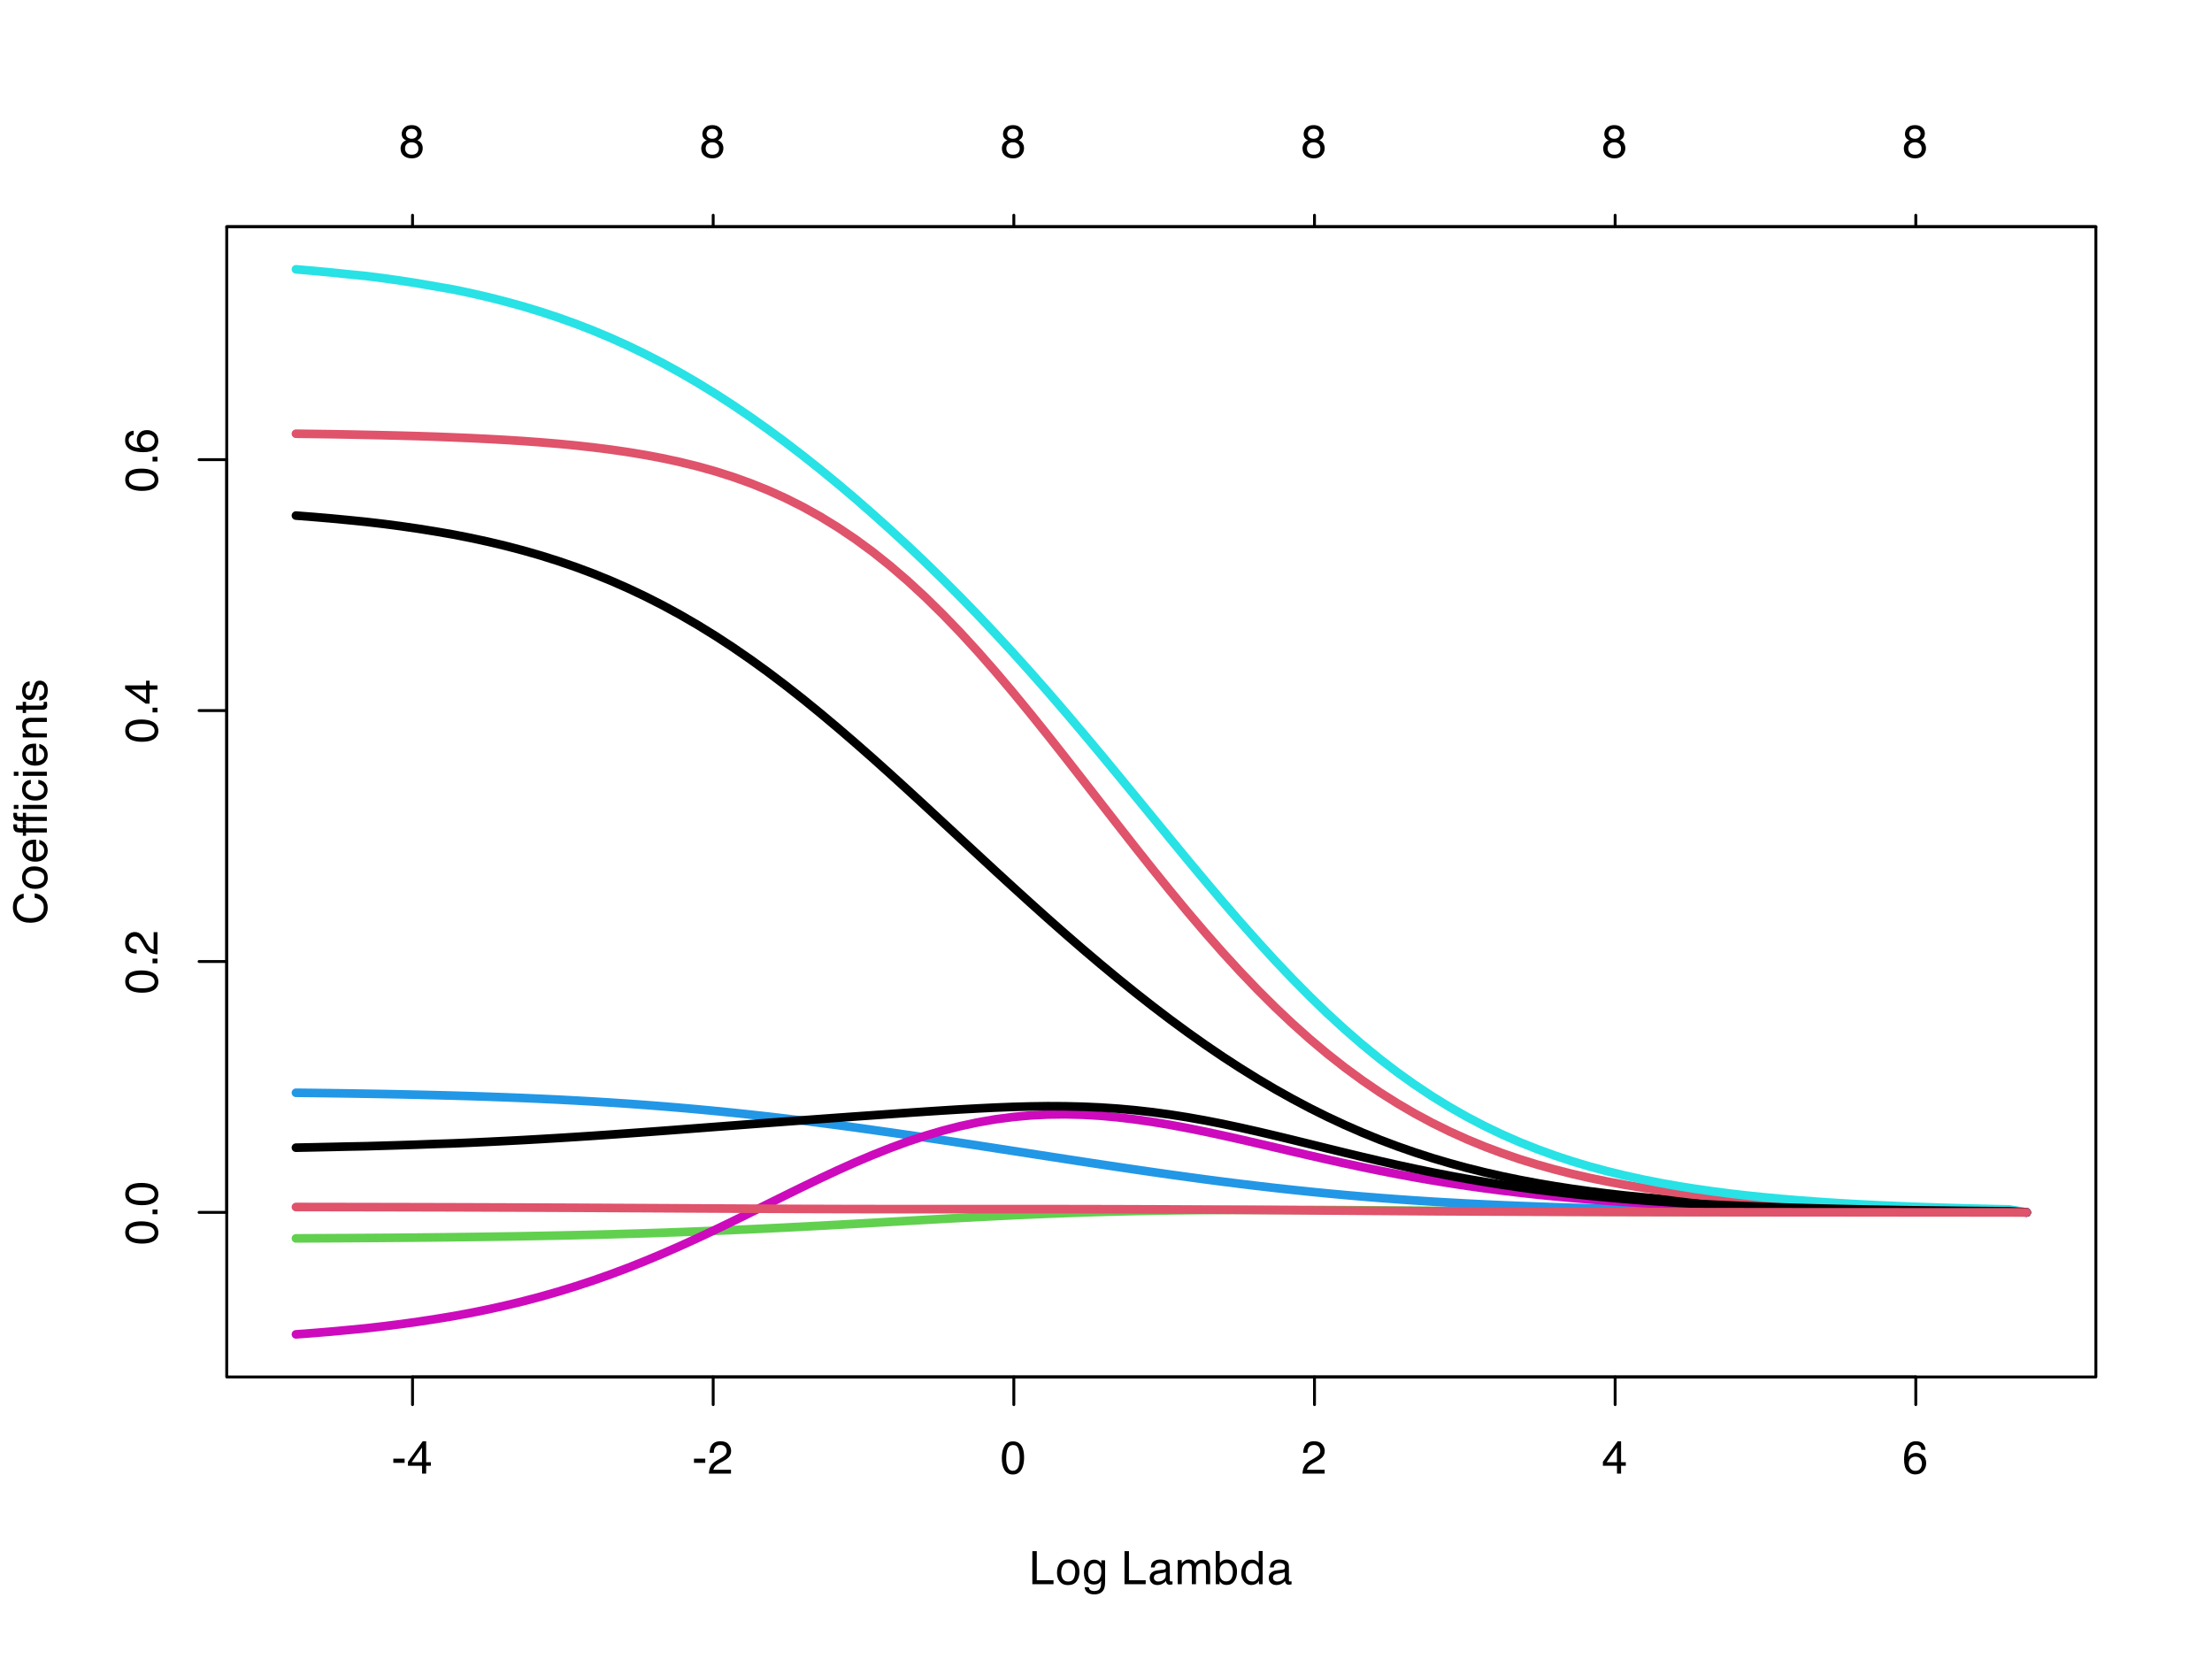 <?xml version="1.0" encoding="UTF-8"?>
<svg xmlns="http://www.w3.org/2000/svg" xmlns:xlink="http://www.w3.org/1999/xlink" width="576" height="432" viewBox="0 0 576 432">
<defs>
<g>
<g id="glyph-0-0">
<path d="M 0.391 0 L 0.391 -8.609 L 7.219 -8.609 L 7.219 0 Z M 6.141 -1.078 L 6.141 -7.531 L 1.469 -7.531 L 1.469 -1.078 Z M 6.141 -1.078 "/>
</g>
<g id="glyph-0-1">
<path d="M 0.5 -3.891 L 3.438 -3.891 L 3.438 -2.797 L 0.5 -2.797 Z M 0.5 -3.891 "/>
</g>
<g id="glyph-0-2">
<path d="M 3.969 -2.969 L 3.969 -6.781 L 1.281 -2.969 Z M 3.984 0 L 3.984 -2.047 L 0.312 -2.047 L 0.312 -3.078 L 4.156 -8.422 L 5.047 -8.422 L 5.047 -2.969 L 6.281 -2.969 L 6.281 -2.047 L 5.047 -2.047 L 5.047 0 Z M 3.984 0 "/>
</g>
<g id="glyph-0-3">
<path d="M 0.375 0 C 0.414 -0.719 0.566 -1.344 0.828 -1.875 C 1.086 -2.414 1.594 -2.906 2.344 -3.344 L 3.469 -4 C 3.969 -4.289 4.32 -4.539 4.531 -4.75 C 4.852 -5.07 5.016 -5.441 5.016 -5.859 C 5.016 -6.348 4.863 -6.734 4.562 -7.016 C 4.27 -7.305 3.883 -7.453 3.406 -7.453 C 2.676 -7.453 2.176 -7.18 1.906 -6.641 C 1.75 -6.336 1.664 -5.93 1.656 -5.422 L 0.578 -5.422 C 0.586 -6.148 0.723 -6.742 0.984 -7.203 C 1.441 -8.016 2.25 -8.422 3.406 -8.422 C 4.363 -8.422 5.062 -8.16 5.5 -7.641 C 5.945 -7.117 6.172 -6.539 6.172 -5.906 C 6.172 -5.238 5.938 -4.664 5.469 -4.188 C 5.195 -3.906 4.707 -3.566 4 -3.172 L 3.188 -2.734 C 2.812 -2.523 2.516 -2.32 2.297 -2.125 C 1.898 -1.789 1.648 -1.414 1.547 -1 L 6.141 -1 L 6.141 0 Z M 0.375 0 "/>
</g>
<g id="glyph-0-4">
<path d="M 3.25 -8.391 C 4.332 -8.391 5.117 -7.941 5.609 -7.047 C 5.984 -6.359 6.172 -5.41 6.172 -4.203 C 6.172 -3.066 6 -2.125 5.656 -1.375 C 5.164 -0.301 4.359 0.234 3.234 0.234 C 2.234 0.234 1.484 -0.203 0.984 -1.078 C 0.578 -1.816 0.375 -2.801 0.375 -4.031 C 0.375 -4.977 0.5 -5.797 0.75 -6.484 C 1.207 -7.754 2.039 -8.391 3.25 -8.391 Z M 3.234 -0.734 C 3.785 -0.734 4.223 -0.973 4.547 -1.453 C 4.867 -1.941 5.031 -2.848 5.031 -4.172 C 5.031 -5.117 4.91 -5.898 4.672 -6.516 C 4.441 -7.129 3.988 -7.438 3.312 -7.438 C 2.688 -7.438 2.227 -7.145 1.938 -6.562 C 1.656 -5.977 1.516 -5.117 1.516 -3.984 C 1.516 -3.129 1.609 -2.441 1.797 -1.922 C 2.078 -1.129 2.555 -0.734 3.234 -0.734 Z M 3.234 -0.734 "/>
</g>
<g id="glyph-0-5">
<path d="M 3.516 -8.422 C 4.453 -8.422 5.102 -8.176 5.469 -7.688 C 5.844 -7.207 6.031 -6.707 6.031 -6.188 L 4.984 -6.188 C 4.922 -6.52 4.82 -6.781 4.688 -6.969 C 4.426 -7.32 4.039 -7.5 3.531 -7.5 C 2.938 -7.5 2.461 -7.223 2.109 -6.672 C 1.766 -6.129 1.578 -5.352 1.547 -4.344 C 1.785 -4.695 2.086 -4.961 2.453 -5.141 C 2.785 -5.297 3.16 -5.375 3.578 -5.375 C 4.285 -5.375 4.898 -5.148 5.422 -4.703 C 5.941 -4.254 6.203 -3.582 6.203 -2.688 C 6.203 -1.926 5.953 -1.25 5.453 -0.656 C 4.961 -0.07 4.258 0.219 3.344 0.219 C 2.551 0.219 1.867 -0.078 1.297 -0.672 C 0.734 -1.273 0.453 -2.281 0.453 -3.688 C 0.453 -4.727 0.578 -5.613 0.828 -6.344 C 1.316 -7.727 2.211 -8.422 3.516 -8.422 Z M 3.438 -0.719 C 3.988 -0.719 4.398 -0.906 4.672 -1.281 C 4.953 -1.656 5.094 -2.098 5.094 -2.609 C 5.094 -3.035 4.969 -3.441 4.719 -3.828 C 4.477 -4.211 4.031 -4.406 3.375 -4.406 C 2.926 -4.406 2.531 -4.254 2.188 -3.953 C 1.844 -3.66 1.672 -3.211 1.672 -2.609 C 1.672 -2.078 1.828 -1.629 2.141 -1.266 C 2.453 -0.898 2.883 -0.719 3.438 -0.719 Z M 3.438 -0.719 "/>
</g>
<g id="glyph-0-6">
<path d="M 0.922 -8.609 L 2.078 -8.609 L 2.078 -1.031 L 6.438 -1.031 L 6.438 0 L 0.922 0 Z M 0.922 -8.609 "/>
</g>
<g id="glyph-0-7">
<path d="M 3.266 -0.688 C 3.961 -0.688 4.441 -0.945 4.703 -1.469 C 4.961 -2 5.094 -2.586 5.094 -3.234 C 5.094 -3.828 5 -4.305 4.812 -4.672 C 4.508 -5.242 4 -5.531 3.281 -5.531 C 2.633 -5.531 2.164 -5.285 1.875 -4.797 C 1.582 -4.305 1.438 -3.711 1.438 -3.016 C 1.438 -2.348 1.582 -1.789 1.875 -1.344 C 2.164 -0.906 2.629 -0.688 3.266 -0.688 Z M 3.312 -6.453 C 4.113 -6.453 4.789 -6.18 5.344 -5.641 C 5.906 -5.109 6.188 -4.316 6.188 -3.266 C 6.188 -2.254 5.941 -1.414 5.453 -0.75 C 4.961 -0.094 4.203 0.234 3.172 0.234 C 2.305 0.234 1.617 -0.055 1.109 -0.641 C 0.598 -1.234 0.344 -2.02 0.344 -3 C 0.344 -4.051 0.609 -4.891 1.141 -5.516 C 1.68 -6.141 2.406 -6.453 3.312 -6.453 Z M 3.266 -6.422 Z M 3.266 -6.422 "/>
</g>
<g id="glyph-0-8">
<path d="M 2.984 -6.391 C 3.484 -6.391 3.914 -6.27 4.281 -6.031 C 4.477 -5.883 4.68 -5.68 4.891 -5.422 L 4.891 -6.219 L 5.859 -6.219 L 5.859 -0.516 C 5.859 0.285 5.742 0.914 5.516 1.375 C 5.078 2.227 4.25 2.656 3.031 2.656 C 2.352 2.656 1.785 2.504 1.328 2.203 C 0.867 1.898 0.609 1.426 0.547 0.781 L 1.625 0.781 C 1.676 1.062 1.773 1.281 1.922 1.438 C 2.16 1.664 2.535 1.781 3.047 1.781 C 3.859 1.781 4.391 1.492 4.641 0.922 C 4.785 0.586 4.852 -0.008 4.844 -0.875 C 4.633 -0.551 4.379 -0.312 4.078 -0.156 C 3.785 0 3.395 0.078 2.906 0.078 C 2.227 0.078 1.633 -0.16 1.125 -0.641 C 0.613 -1.129 0.359 -1.93 0.359 -3.047 C 0.359 -4.098 0.613 -4.914 1.125 -5.5 C 1.645 -6.094 2.266 -6.391 2.984 -6.391 Z M 4.891 -3.172 C 4.891 -3.941 4.727 -4.516 4.406 -4.891 C 4.082 -5.266 3.676 -5.453 3.188 -5.453 C 2.438 -5.453 1.926 -5.102 1.656 -4.406 C 1.508 -4.039 1.438 -3.555 1.438 -2.953 C 1.438 -2.242 1.578 -1.703 1.859 -1.328 C 2.148 -0.961 2.539 -0.781 3.031 -0.781 C 3.789 -0.781 4.32 -1.125 4.625 -1.812 C 4.801 -2.195 4.891 -2.648 4.891 -3.172 Z M 3.109 -6.422 Z M 3.109 -6.422 "/>
</g>
<g id="glyph-0-9">
</g>
<g id="glyph-0-10">
<path d="M 1.578 -1.672 C 1.578 -1.367 1.688 -1.129 1.906 -0.953 C 2.133 -0.773 2.398 -0.688 2.703 -0.688 C 3.078 -0.688 3.438 -0.77 3.781 -0.938 C 4.375 -1.227 4.672 -1.695 4.672 -2.344 L 4.672 -3.188 C 4.535 -3.113 4.363 -3.047 4.156 -2.984 C 3.957 -2.93 3.758 -2.895 3.562 -2.875 L 2.938 -2.797 C 2.551 -2.742 2.258 -2.66 2.062 -2.547 C 1.738 -2.367 1.578 -2.078 1.578 -1.672 Z M 4.141 -3.797 C 4.379 -3.828 4.539 -3.93 4.625 -4.109 C 4.664 -4.203 4.688 -4.336 4.688 -4.516 C 4.688 -4.867 4.555 -5.125 4.297 -5.281 C 4.047 -5.445 3.688 -5.531 3.219 -5.531 C 2.664 -5.531 2.273 -5.383 2.047 -5.094 C 1.91 -4.926 1.82 -4.68 1.781 -4.359 L 0.797 -4.359 C 0.816 -5.129 1.066 -5.664 1.547 -5.969 C 2.035 -6.27 2.598 -6.422 3.234 -6.422 C 3.973 -6.422 4.57 -6.281 5.031 -6 C 5.488 -5.719 5.719 -5.281 5.719 -4.688 L 5.719 -1.078 C 5.719 -0.973 5.738 -0.883 5.781 -0.812 C 5.832 -0.75 5.93 -0.719 6.078 -0.719 C 6.117 -0.719 6.164 -0.719 6.219 -0.719 C 6.281 -0.727 6.348 -0.738 6.422 -0.75 L 6.422 0.031 C 6.254 0.07 6.125 0.098 6.031 0.109 C 5.945 0.129 5.832 0.141 5.688 0.141 C 5.32 0.141 5.062 0.008 4.906 -0.25 C 4.812 -0.383 4.75 -0.578 4.719 -0.828 C 4.5 -0.547 4.188 -0.301 3.781 -0.094 C 3.383 0.113 2.945 0.219 2.469 0.219 C 1.883 0.219 1.406 0.039 1.031 -0.312 C 0.664 -0.664 0.484 -1.109 0.484 -1.641 C 0.484 -2.223 0.664 -2.676 1.031 -3 C 1.395 -3.32 1.867 -3.52 2.453 -3.594 Z M 3.266 -6.422 Z M 3.266 -6.422 "/>
</g>
<g id="glyph-0-11">
<path d="M 0.781 -6.281 L 1.812 -6.281 L 1.812 -5.391 C 2.062 -5.691 2.289 -5.914 2.5 -6.062 C 2.844 -6.301 3.238 -6.422 3.688 -6.422 C 4.188 -6.422 4.586 -6.297 4.891 -6.047 C 5.055 -5.91 5.211 -5.703 5.359 -5.422 C 5.586 -5.766 5.859 -6.016 6.172 -6.172 C 6.492 -6.336 6.852 -6.422 7.25 -6.422 C 8.094 -6.422 8.664 -6.113 8.969 -5.5 C 9.133 -5.176 9.219 -4.734 9.219 -4.172 L 9.219 0 L 8.125 0 L 8.125 -4.359 C 8.125 -4.773 8.02 -5.062 7.812 -5.219 C 7.602 -5.375 7.348 -5.453 7.047 -5.453 C 6.629 -5.453 6.27 -5.312 5.969 -5.031 C 5.676 -4.758 5.531 -4.301 5.531 -3.656 L 5.531 0 L 4.453 0 L 4.453 -4.094 C 4.453 -4.52 4.398 -4.832 4.297 -5.031 C 4.141 -5.32 3.844 -5.469 3.406 -5.469 C 3.008 -5.469 2.645 -5.312 2.312 -5 C 1.988 -4.695 1.828 -4.141 1.828 -3.328 L 1.828 0 L 0.781 0 Z M 0.781 -6.281 "/>
</g>
<g id="glyph-0-12">
<path d="M 0.688 -8.641 L 1.719 -8.641 L 1.719 -5.516 C 1.945 -5.816 2.223 -6.047 2.547 -6.203 C 2.867 -6.359 3.219 -6.438 3.594 -6.438 C 4.375 -6.438 5.004 -6.164 5.484 -5.625 C 5.973 -5.094 6.219 -4.305 6.219 -3.266 C 6.219 -2.266 5.977 -1.438 5.5 -0.781 C 5.02 -0.125 4.352 0.203 3.5 0.203 C 3.02 0.203 2.617 0.086 2.297 -0.141 C 2.098 -0.285 1.891 -0.504 1.672 -0.797 L 1.672 0 L 0.688 0 Z M 3.438 -0.734 C 4.008 -0.734 4.438 -0.957 4.719 -1.406 C 5 -1.863 5.141 -2.461 5.141 -3.203 C 5.141 -3.867 5 -4.414 4.719 -4.844 C 4.438 -5.281 4.02 -5.5 3.469 -5.5 C 2.988 -5.5 2.566 -5.32 2.203 -4.969 C 1.836 -4.613 1.656 -4.023 1.656 -3.203 C 1.656 -2.617 1.727 -2.141 1.875 -1.766 C 2.156 -1.078 2.676 -0.734 3.438 -0.734 Z M 3.438 -0.734 "/>
</g>
<g id="glyph-0-13">
<path d="M 1.438 -3.062 C 1.438 -2.395 1.578 -1.832 1.859 -1.375 C 2.148 -0.926 2.609 -0.703 3.234 -0.703 C 3.723 -0.703 4.125 -0.91 4.438 -1.328 C 4.758 -1.742 4.922 -2.348 4.922 -3.141 C 4.922 -3.93 4.754 -4.516 4.422 -4.891 C 4.098 -5.273 3.703 -5.469 3.234 -5.469 C 2.703 -5.469 2.27 -5.266 1.938 -4.859 C 1.602 -4.453 1.438 -3.852 1.438 -3.062 Z M 3.031 -6.391 C 3.508 -6.391 3.91 -6.285 4.234 -6.078 C 4.422 -5.961 4.633 -5.758 4.875 -5.469 L 4.875 -8.641 L 5.891 -8.641 L 5.891 0 L 4.938 0 L 4.938 -0.875 C 4.695 -0.488 4.406 -0.207 4.062 -0.031 C 3.727 0.133 3.344 0.219 2.906 0.219 C 2.207 0.219 1.602 -0.07 1.094 -0.656 C 0.582 -1.25 0.328 -2.031 0.328 -3 C 0.328 -3.914 0.562 -4.707 1.031 -5.375 C 1.5 -6.051 2.164 -6.391 3.031 -6.391 Z M 3.031 -6.391 "/>
</g>
<g id="glyph-0-14">
<path d="M 3.266 -4.875 C 3.734 -4.875 4.098 -5.004 4.359 -5.266 C 4.617 -5.523 4.75 -5.832 4.75 -6.188 C 4.75 -6.5 4.625 -6.785 4.375 -7.047 C 4.125 -7.316 3.742 -7.453 3.234 -7.453 C 2.723 -7.453 2.352 -7.316 2.125 -7.047 C 1.895 -6.785 1.781 -6.484 1.781 -6.141 C 1.781 -5.742 1.926 -5.43 2.219 -5.203 C 2.52 -4.984 2.867 -4.875 3.266 -4.875 Z M 3.328 -0.719 C 3.816 -0.719 4.223 -0.848 4.547 -1.109 C 4.867 -1.379 5.031 -1.773 5.031 -2.297 C 5.031 -2.836 4.863 -3.25 4.531 -3.531 C 4.195 -3.812 3.77 -3.953 3.25 -3.953 C 2.75 -3.953 2.336 -3.805 2.016 -3.516 C 1.703 -3.234 1.547 -2.836 1.547 -2.328 C 1.547 -1.891 1.691 -1.508 1.984 -1.188 C 2.273 -0.875 2.723 -0.719 3.328 -0.719 Z M 1.828 -4.469 C 1.535 -4.594 1.305 -4.738 1.141 -4.906 C 0.836 -5.219 0.688 -5.625 0.688 -6.125 C 0.688 -6.75 0.91 -7.285 1.359 -7.734 C 1.816 -8.191 2.457 -8.422 3.281 -8.422 C 4.094 -8.422 4.723 -8.207 5.172 -7.781 C 5.629 -7.352 5.859 -6.859 5.859 -6.297 C 5.859 -5.773 5.727 -5.348 5.469 -5.016 C 5.32 -4.836 5.094 -4.66 4.781 -4.484 C 5.125 -4.328 5.395 -4.145 5.594 -3.938 C 5.969 -3.539 6.156 -3.031 6.156 -2.406 C 6.156 -1.664 5.906 -1.039 5.406 -0.531 C 4.914 -0.02 4.219 0.234 3.312 0.234 C 2.488 0.234 1.797 0.016 1.234 -0.422 C 0.672 -0.867 0.391 -1.516 0.391 -2.359 C 0.391 -2.848 0.508 -3.273 0.75 -3.641 C 0.988 -4.004 1.348 -4.281 1.828 -4.469 Z M 1.828 -4.469 "/>
</g>
<g id="glyph-1-0">
<path d="M 0 -0.391 L -8.609 -0.391 L -8.609 -7.219 L 0 -7.219 Z M -1.078 -6.141 L -7.531 -6.141 L -7.531 -1.469 L -1.078 -1.469 Z M -1.078 -6.141 "/>
</g>
<g id="glyph-1-1">
<path d="M -8.391 -3.25 C -8.391 -4.332 -7.941 -5.117 -7.047 -5.609 C -6.359 -5.984 -5.41 -6.172 -4.203 -6.172 C -3.066 -6.172 -2.125 -6 -1.375 -5.656 C -0.301 -5.164 0.234 -4.359 0.234 -3.234 C 0.234 -2.234 -0.203 -1.484 -1.078 -0.984 C -1.816 -0.578 -2.801 -0.375 -4.031 -0.375 C -4.977 -0.375 -5.797 -0.5 -6.484 -0.75 C -7.754 -1.207 -8.391 -2.039 -8.391 -3.25 Z M -0.734 -3.234 C -0.734 -3.785 -0.973 -4.223 -1.453 -4.547 C -1.941 -4.867 -2.848 -5.031 -4.172 -5.031 C -5.117 -5.031 -5.898 -4.91 -6.516 -4.672 C -7.129 -4.441 -7.438 -3.988 -7.438 -3.312 C -7.438 -2.688 -7.145 -2.227 -6.562 -1.938 C -5.977 -1.656 -5.117 -1.516 -3.984 -1.516 C -3.129 -1.516 -2.441 -1.609 -1.922 -1.797 C -1.129 -2.078 -0.734 -2.555 -0.734 -3.234 Z M -0.734 -3.234 "/>
</g>
<g id="glyph-1-2">
<path d="M -1.281 -1.031 L -1.281 -2.25 L 0 -2.25 L 0 -1.031 Z M -1.281 -1.031 "/>
</g>
<g id="glyph-1-3">
<path d="M 0 -0.375 C -0.719 -0.414 -1.344 -0.566 -1.875 -0.828 C -2.414 -1.086 -2.906 -1.594 -3.344 -2.344 L -4 -3.469 C -4.289 -3.969 -4.539 -4.32 -4.75 -4.531 C -5.07 -4.852 -5.441 -5.016 -5.859 -5.016 C -6.348 -5.016 -6.734 -4.863 -7.016 -4.562 C -7.305 -4.27 -7.453 -3.883 -7.453 -3.406 C -7.453 -2.676 -7.18 -2.176 -6.641 -1.906 C -6.336 -1.75 -5.93 -1.664 -5.422 -1.656 L -5.422 -0.578 C -6.148 -0.586 -6.742 -0.723 -7.203 -0.984 C -8.016 -1.441 -8.422 -2.25 -8.422 -3.406 C -8.422 -4.363 -8.16 -5.062 -7.641 -5.5 C -7.117 -5.945 -6.539 -6.172 -5.906 -6.172 C -5.238 -6.172 -4.664 -5.938 -4.188 -5.469 C -3.906 -5.195 -3.566 -4.707 -3.172 -4 L -2.734 -3.188 C -2.523 -2.812 -2.32 -2.516 -2.125 -2.297 C -1.789 -1.898 -1.414 -1.648 -1 -1.547 L -1 -6.141 L 0 -6.141 Z M 0 -0.375 "/>
</g>
<g id="glyph-1-4">
<path d="M -2.969 -3.969 L -6.781 -3.969 L -2.969 -1.281 Z M 0 -3.984 L -2.047 -3.984 L -2.047 -0.312 L -3.078 -0.312 L -8.422 -4.156 L -8.422 -5.047 L -2.969 -5.047 L -2.969 -6.281 L -2.047 -6.281 L -2.047 -5.047 L 0 -5.047 Z M 0 -3.984 "/>
</g>
<g id="glyph-1-5">
<path d="M -8.422 -3.516 C -8.422 -4.453 -8.176 -5.102 -7.688 -5.469 C -7.207 -5.844 -6.707 -6.031 -6.188 -6.031 L -6.188 -4.984 C -6.52 -4.922 -6.781 -4.82 -6.969 -4.688 C -7.32 -4.426 -7.5 -4.039 -7.5 -3.531 C -7.5 -2.938 -7.223 -2.461 -6.672 -2.109 C -6.129 -1.766 -5.352 -1.578 -4.344 -1.547 C -4.695 -1.785 -4.961 -2.086 -5.141 -2.453 C -5.297 -2.785 -5.375 -3.16 -5.375 -3.578 C -5.375 -4.285 -5.148 -4.898 -4.703 -5.422 C -4.254 -5.941 -3.582 -6.203 -2.688 -6.203 C -1.926 -6.203 -1.25 -5.953 -0.656 -5.453 C -0.07 -4.961 0.219 -4.258 0.219 -3.344 C 0.219 -2.551 -0.078 -1.867 -0.672 -1.297 C -1.273 -0.734 -2.281 -0.453 -3.688 -0.453 C -4.727 -0.453 -5.613 -0.578 -6.344 -0.828 C -7.727 -1.316 -8.422 -2.211 -8.422 -3.516 Z M -0.719 -3.438 C -0.719 -3.988 -0.906 -4.398 -1.281 -4.672 C -1.656 -4.953 -2.098 -5.094 -2.609 -5.094 C -3.035 -5.094 -3.441 -4.969 -3.828 -4.719 C -4.211 -4.477 -4.406 -4.031 -4.406 -3.375 C -4.406 -2.926 -4.254 -2.531 -3.953 -2.188 C -3.66 -1.844 -3.211 -1.672 -2.609 -1.672 C -2.078 -1.672 -1.629 -1.828 -1.266 -2.141 C -0.898 -2.453 -0.719 -2.883 -0.719 -3.438 Z M -0.719 -3.438 "/>
</g>
<g id="glyph-1-6">
<path d="M -8.844 -4.547 C -8.844 -5.629 -8.555 -6.473 -7.984 -7.078 C -7.41 -7.68 -6.758 -8.016 -6.031 -8.078 L -6.031 -6.938 C -6.582 -6.812 -7.02 -6.555 -7.344 -6.172 C -7.664 -5.785 -7.828 -5.242 -7.828 -4.547 C -7.828 -3.703 -7.531 -3.02 -6.938 -2.5 C -6.344 -1.977 -5.43 -1.719 -4.203 -1.719 C -3.191 -1.719 -2.367 -1.953 -1.734 -2.422 C -1.109 -2.891 -0.797 -3.594 -0.797 -4.531 C -0.797 -5.383 -1.129 -6.039 -1.797 -6.5 C -2.141 -6.727 -2.598 -6.906 -3.172 -7.031 L -3.172 -8.156 C -2.266 -8.062 -1.504 -7.727 -0.891 -7.156 C -0.148 -6.469 0.219 -5.547 0.219 -4.391 C 0.219 -3.391 -0.082 -2.551 -0.688 -1.875 C -1.488 -0.977 -2.723 -0.531 -4.391 -0.531 C -5.66 -0.531 -6.703 -0.863 -7.516 -1.531 C -8.398 -2.258 -8.844 -3.266 -8.844 -4.547 Z M -8.844 -4.312 Z M -8.844 -4.312 "/>
</g>
<g id="glyph-1-7">
<path d="M -0.688 -3.266 C -0.688 -3.961 -0.945 -4.441 -1.469 -4.703 C -2 -4.961 -2.586 -5.094 -3.234 -5.094 C -3.828 -5.094 -4.305 -5 -4.672 -4.812 C -5.242 -4.508 -5.531 -4 -5.531 -3.281 C -5.531 -2.633 -5.285 -2.164 -4.797 -1.875 C -4.305 -1.582 -3.711 -1.438 -3.016 -1.438 C -2.348 -1.438 -1.789 -1.582 -1.344 -1.875 C -0.906 -2.164 -0.688 -2.629 -0.688 -3.266 Z M -6.453 -3.312 C -6.453 -4.113 -6.18 -4.789 -5.641 -5.344 C -5.109 -5.906 -4.316 -6.188 -3.266 -6.188 C -2.254 -6.188 -1.414 -5.941 -0.75 -5.453 C -0.094 -4.961 0.234 -4.203 0.234 -3.172 C 0.234 -2.305 -0.055 -1.617 -0.641 -1.109 C -1.234 -0.598 -2.02 -0.344 -3 -0.344 C -4.051 -0.344 -4.891 -0.609 -5.516 -1.141 C -6.141 -1.68 -6.453 -2.406 -6.453 -3.312 Z M -6.422 -3.266 Z M -6.422 -3.266 "/>
</g>
<g id="glyph-1-8">
<path d="M -6.422 -3.391 C -6.422 -3.836 -6.316 -4.27 -6.109 -4.688 C -5.898 -5.102 -5.629 -5.422 -5.297 -5.641 C -4.973 -5.848 -4.602 -5.988 -4.188 -6.062 C -3.895 -6.125 -3.43 -6.156 -2.797 -6.156 L -2.797 -1.547 C -2.16 -1.566 -1.648 -1.719 -1.266 -2 C -0.879 -2.281 -0.688 -2.719 -0.688 -3.312 C -0.688 -3.863 -0.867 -4.301 -1.234 -4.625 C -1.441 -4.812 -1.688 -4.945 -1.969 -5.031 L -1.969 -6.062 C -1.738 -6.039 -1.484 -5.953 -1.203 -5.797 C -0.922 -5.641 -0.688 -5.469 -0.5 -5.281 C -0.188 -4.957 0.02 -4.555 0.125 -4.078 C 0.188 -3.828 0.219 -3.539 0.219 -3.219 C 0.219 -2.438 -0.062 -1.773 -0.625 -1.234 C -1.195 -0.691 -1.992 -0.422 -3.016 -0.422 C -4.023 -0.422 -4.844 -0.691 -5.469 -1.234 C -6.102 -1.785 -6.422 -2.504 -6.422 -3.391 Z M -3.641 -5.062 C -4.098 -5.02 -4.461 -4.922 -4.734 -4.766 C -5.242 -4.484 -5.5 -4.004 -5.5 -3.328 C -5.5 -2.836 -5.32 -2.426 -4.969 -2.094 C -4.625 -1.77 -4.18 -1.598 -3.641 -1.578 Z M -6.422 -3.281 Z M -6.422 -3.281 "/>
</g>
<g id="glyph-1-9">
<path d="M -7.234 -1.031 C -7.672 -1.051 -7.988 -1.129 -8.188 -1.266 C -8.551 -1.516 -8.734 -1.988 -8.734 -2.688 C -8.734 -2.758 -8.727 -2.828 -8.719 -2.891 C -8.719 -2.961 -8.711 -3.047 -8.703 -3.141 L -7.75 -3.141 C -7.758 -3.023 -7.766 -2.941 -7.766 -2.891 C -7.766 -2.848 -7.766 -2.805 -7.766 -2.766 C -7.766 -2.441 -7.68 -2.25 -7.516 -2.188 C -7.348 -2.125 -6.926 -2.094 -6.25 -2.094 L -6.25 -3.141 L -5.422 -3.141 L -5.422 -2.078 L 0 -2.078 L 0 -1.031 L -5.422 -1.031 L -5.422 -0.172 L -6.25 -0.172 L -6.25 -1.031 Z M -7.234 -1.031 "/>
</g>
<g id="glyph-1-10">
<path d="M -7.234 -1.031 C -7.672 -1.051 -7.988 -1.129 -8.188 -1.266 C -8.551 -1.516 -8.734 -1.988 -8.734 -2.688 C -8.734 -2.758 -8.727 -2.828 -8.719 -2.891 C -8.719 -2.961 -8.711 -3.047 -8.703 -3.141 L -7.75 -3.141 C -7.758 -3.023 -7.766 -2.941 -7.766 -2.891 C -7.766 -2.848 -7.766 -2.805 -7.766 -2.766 C -7.766 -2.441 -7.68 -2.25 -7.516 -2.188 C -7.348 -2.125 -6.926 -2.094 -6.25 -2.094 L -6.25 -3.141 L -5.422 -3.141 L -5.422 -2.078 L 0 -2.078 L 0 -1.031 L -5.422 -1.031 L -5.422 -0.172 L -6.25 -0.172 L -6.25 -1.031 Z M -7.406 -4.156 L -8.609 -4.156 L -8.609 -5.203 L -7.406 -5.203 Z M -6.25 -4.156 L -6.25 -5.203 L 0 -5.203 L 0 -4.156 Z M -6.25 -4.156 "/>
</g>
<g id="glyph-1-11">
<path d="M -6.453 -3.188 C -6.453 -3.895 -6.281 -4.469 -5.938 -4.906 C -5.594 -5.352 -5.004 -5.625 -4.172 -5.719 L -4.172 -4.688 C -4.555 -4.625 -4.875 -4.484 -5.125 -4.266 C -5.383 -4.047 -5.516 -3.688 -5.516 -3.188 C -5.516 -2.52 -5.188 -2.039 -4.531 -1.75 C -4.102 -1.562 -3.578 -1.469 -2.953 -1.469 C -2.328 -1.469 -1.797 -1.598 -1.359 -1.859 C -0.93 -2.129 -0.719 -2.551 -0.719 -3.125 C -0.719 -3.562 -0.852 -3.906 -1.125 -4.156 C -1.395 -4.414 -1.758 -4.594 -2.219 -4.688 L -2.219 -5.719 C -1.383 -5.602 -0.773 -5.312 -0.391 -4.844 C -0.004 -4.375 0.188 -3.773 0.188 -3.047 C 0.188 -2.223 -0.113 -1.566 -0.719 -1.078 C -1.32 -0.586 -2.07 -0.344 -2.969 -0.344 C -4.07 -0.344 -4.926 -0.609 -5.531 -1.141 C -6.145 -1.68 -6.453 -2.363 -6.453 -3.188 Z M -6.422 -3.031 Z M -6.422 -3.031 "/>
</g>
<g id="glyph-1-12">
<path d="M -6.25 -0.781 L -6.25 -1.844 L 0 -1.844 L 0 -0.781 Z M -8.609 -0.781 L -8.609 -1.844 L -7.406 -1.844 L -7.406 -0.781 Z M -8.609 -0.781 "/>
</g>
<g id="glyph-1-13">
<path d="M -6.281 -0.781 L -6.281 -1.781 L -5.391 -1.781 C -5.754 -2.07 -6.016 -2.383 -6.172 -2.719 C -6.336 -3.051 -6.422 -3.422 -6.422 -3.828 C -6.422 -4.711 -6.109 -5.312 -5.484 -5.625 C -5.141 -5.801 -4.656 -5.891 -4.031 -5.891 L 0 -5.891 L 0 -4.812 L -3.953 -4.812 C -4.336 -4.812 -4.645 -4.754 -4.875 -4.641 C -5.27 -4.453 -5.469 -4.113 -5.469 -3.625 C -5.469 -3.375 -5.441 -3.172 -5.391 -3.016 C -5.305 -2.723 -5.133 -2.469 -4.875 -2.25 C -4.664 -2.07 -4.453 -1.957 -4.234 -1.906 C -4.016 -1.852 -3.695 -1.828 -3.281 -1.828 L 0 -1.828 L 0 -0.781 Z M -6.422 -3.25 Z M -6.422 -3.25 "/>
</g>
<g id="glyph-1-14">
<path d="M -8.031 -0.984 L -8.031 -2.047 L -6.281 -2.047 L -6.281 -3.047 L -5.422 -3.047 L -5.422 -2.047 L -1.312 -2.047 C -1.094 -2.047 -0.945 -2.125 -0.875 -2.281 C -0.832 -2.352 -0.812 -2.488 -0.812 -2.688 C -0.812 -2.738 -0.812 -2.789 -0.812 -2.844 C -0.82 -2.906 -0.828 -2.973 -0.828 -3.047 L 0 -3.047 C 0.031 -2.93 0.051 -2.805 0.062 -2.672 C 0.082 -2.547 0.094 -2.406 0.094 -2.25 C 0.094 -1.758 -0.031 -1.426 -0.281 -1.25 C -0.531 -1.07 -0.859 -0.984 -1.266 -0.984 L -5.422 -0.984 L -5.422 -0.141 L -6.281 -0.141 L -6.281 -0.984 Z M -8.031 -0.984 "/>
</g>
<g id="glyph-1-15">
<path d="M -1.969 -1.406 C -1.613 -1.438 -1.344 -1.523 -1.156 -1.672 C -0.82 -1.93 -0.656 -2.391 -0.656 -3.047 C -0.656 -3.441 -0.738 -3.785 -0.906 -4.078 C -1.07 -4.379 -1.332 -4.531 -1.688 -4.531 C -1.957 -4.531 -2.164 -4.41 -2.312 -4.172 C -2.395 -4.016 -2.492 -3.711 -2.609 -3.266 L -2.812 -2.422 C -2.945 -1.891 -3.098 -1.5 -3.266 -1.25 C -3.547 -0.789 -3.941 -0.562 -4.453 -0.562 C -5.047 -0.562 -5.523 -0.773 -5.891 -1.203 C -6.254 -1.629 -6.438 -2.207 -6.438 -2.938 C -6.438 -3.875 -6.16 -4.551 -5.609 -4.969 C -5.254 -5.238 -4.875 -5.367 -4.469 -5.359 L -4.469 -4.359 C -4.707 -4.336 -4.926 -4.254 -5.125 -4.109 C -5.395 -3.867 -5.531 -3.445 -5.531 -2.844 C -5.531 -2.445 -5.453 -2.145 -5.297 -1.938 C -5.148 -1.738 -4.953 -1.641 -4.703 -1.641 C -4.43 -1.641 -4.211 -1.773 -4.047 -2.047 C -3.953 -2.203 -3.867 -2.43 -3.797 -2.734 L -3.625 -3.422 C -3.438 -4.18 -3.258 -4.691 -3.094 -4.953 C -2.82 -5.359 -2.395 -5.562 -1.812 -5.562 C -1.258 -5.562 -0.781 -5.348 -0.375 -4.922 C 0.031 -4.504 0.234 -3.863 0.234 -3 C 0.234 -2.062 0.023 -1.395 -0.391 -1 C -0.816 -0.613 -1.344 -0.41 -1.969 -0.391 Z M -6.422 -2.953 Z M -6.422 -2.953 "/>
</g>
</g>
</defs>
<rect x="-57.6" y="-43.2" width="691.2" height="518.4" fill="rgb(100%, 100%, 100%)" fill-opacity="1"/>
<path fill="none" stroke-width="2.25" stroke-linecap="round" stroke-linejoin="round" stroke="rgb(0%, 0%, 0%)" stroke-opacity="1" stroke-miterlimit="10" d="M 527.734 315.707 L 523.18 315.352 L 514.078 315.258 L 509.523 315.203 L 504.973 315.141 L 500.422 315.07 L 495.867 314.992 L 491.316 314.906 L 486.762 314.805 L 482.211 314.695 L 477.66 314.574 L 473.105 314.434 L 468.555 314.281 L 464.004 314.105 L 459.449 313.914 L 454.898 313.699 L 450.348 313.457 L 445.793 313.184 L 441.242 312.883 L 436.691 312.547 L 432.137 312.172 L 427.586 311.754 L 423.031 311.293 L 418.48 310.777 L 413.93 310.203 L 409.375 309.57 L 404.824 308.867 L 400.273 308.094 L 395.719 307.238 L 391.168 306.301 L 386.617 305.27 L 382.062 304.137 L 377.512 302.902 L 372.957 301.555 L 368.406 300.086 L 363.855 298.5 L 359.301 296.781 L 354.75 294.934 L 350.199 292.949 L 345.645 290.824 L 341.094 288.559 L 336.543 286.148 L 331.988 283.602 L 327.438 280.91 L 322.887 278.082 L 318.332 275.121 L 313.781 272.023 L 309.227 268.801 L 304.676 265.457 L 300.125 261.996 L 295.57 258.422 L 291.02 254.746 L 286.469 250.973 L 281.914 247.109 L 277.363 243.164 L 272.812 239.148 L 268.258 235.062 L 263.707 230.93 L 259.152 226.754 L 254.602 222.547 L 250.051 218.332 L 245.496 214.109 L 240.945 209.895 L 236.395 205.711 L 231.84 201.566 L 227.289 197.48 L 222.738 193.48 L 218.184 189.559 L 213.633 185.738 L 209.082 182.031 L 204.527 178.453 L 199.977 175.016 L 195.422 171.723 L 190.871 168.586 L 186.32 165.609 L 181.766 162.797 L 177.215 160.152 L 172.664 157.672 L 168.109 155.355 L 163.559 153.199 L 159.008 151.199 L 154.453 149.355 L 149.902 147.652 L 145.348 146.09 L 140.797 144.656 L 136.246 143.348 L 131.691 142.156 L 127.141 141.07 L 122.59 140.086 L 118.035 139.191 L 113.484 138.402 L 108.934 137.672 L 104.379 137.012 L 99.828 136.418 L 95.277 135.887 L 90.723 135.43 L 86.172 134.996 L 81.617 134.609 L 77.066 134.258 "/>
<path fill="none" stroke-width="0.75" stroke-linecap="round" stroke-linejoin="round" stroke="rgb(0%, 0%, 0%)" stroke-opacity="1" stroke-miterlimit="10" d="M 107.422 358.559 L 498.867 358.559 "/>
<path fill="none" stroke-width="0.75" stroke-linecap="round" stroke-linejoin="round" stroke="rgb(0%, 0%, 0%)" stroke-opacity="1" stroke-miterlimit="10" d="M 107.422 358.559 L 107.422 365.762 "/>
<path fill="none" stroke-width="0.75" stroke-linecap="round" stroke-linejoin="round" stroke="rgb(0%, 0%, 0%)" stroke-opacity="1" stroke-miterlimit="10" d="M 185.711 358.559 L 185.711 365.762 "/>
<path fill="none" stroke-width="0.75" stroke-linecap="round" stroke-linejoin="round" stroke="rgb(0%, 0%, 0%)" stroke-opacity="1" stroke-miterlimit="10" d="M 264 358.559 L 264 365.762 "/>
<path fill="none" stroke-width="0.75" stroke-linecap="round" stroke-linejoin="round" stroke="rgb(0%, 0%, 0%)" stroke-opacity="1" stroke-miterlimit="10" d="M 342.289 358.559 L 342.289 365.762 "/>
<path fill="none" stroke-width="0.75" stroke-linecap="round" stroke-linejoin="round" stroke="rgb(0%, 0%, 0%)" stroke-opacity="1" stroke-miterlimit="10" d="M 420.578 358.559 L 420.578 365.762 "/>
<path fill="none" stroke-width="0.75" stroke-linecap="round" stroke-linejoin="round" stroke="rgb(0%, 0%, 0%)" stroke-opacity="1" stroke-miterlimit="10" d="M 498.867 358.559 L 498.867 365.762 "/>
<g fill="rgb(0%, 0%, 0%)" fill-opacity="1">
<use xlink:href="#glyph-0-1" x="101.922" y="383.721"/>
<use xlink:href="#glyph-0-2" x="105.922" y="383.721"/>
</g>
<g fill="rgb(0%, 0%, 0%)" fill-opacity="1">
<use xlink:href="#glyph-0-1" x="180.211" y="383.721"/>
<use xlink:href="#glyph-0-3" x="184.211" y="383.721"/>
</g>
<g fill="rgb(0%, 0%, 0%)" fill-opacity="1">
<use xlink:href="#glyph-0-4" x="260.5" y="383.721"/>
</g>
<g fill="rgb(0%, 0%, 0%)" fill-opacity="1">
<use xlink:href="#glyph-0-3" x="338.789" y="383.721"/>
</g>
<g fill="rgb(0%, 0%, 0%)" fill-opacity="1">
<use xlink:href="#glyph-0-2" x="417.078" y="383.721"/>
</g>
<g fill="rgb(0%, 0%, 0%)" fill-opacity="1">
<use xlink:href="#glyph-0-5" x="495.367" y="383.721"/>
</g>
<path fill="none" stroke-width="0.75" stroke-linecap="round" stroke-linejoin="round" stroke="rgb(0%, 0%, 0%)" stroke-opacity="1" stroke-miterlimit="10" d="M 59.039 315.707 L 59.039 119.699 "/>
<path fill="none" stroke-width="0.75" stroke-linecap="round" stroke-linejoin="round" stroke="rgb(0%, 0%, 0%)" stroke-opacity="1" stroke-miterlimit="10" d="M 59.039 315.707 L 51.84 315.707 "/>
<path fill="none" stroke-width="0.75" stroke-linecap="round" stroke-linejoin="round" stroke="rgb(0%, 0%, 0%)" stroke-opacity="1" stroke-miterlimit="10" d="M 59.039 250.371 L 51.84 250.371 "/>
<path fill="none" stroke-width="0.75" stroke-linecap="round" stroke-linejoin="round" stroke="rgb(0%, 0%, 0%)" stroke-opacity="1" stroke-miterlimit="10" d="M 59.039 185.035 L 51.84 185.035 "/>
<path fill="none" stroke-width="0.75" stroke-linecap="round" stroke-linejoin="round" stroke="rgb(0%, 0%, 0%)" stroke-opacity="1" stroke-miterlimit="10" d="M 59.039 119.699 L 51.84 119.699 "/>
<g fill="rgb(0%, 0%, 0%)" fill-opacity="1">
<use xlink:href="#glyph-1-1" x="41.002" y="324.207"/>
<use xlink:href="#glyph-1-2" x="41.002" y="317.207"/>
<use xlink:href="#glyph-1-1" x="41.002" y="314.207"/>
</g>
<g fill="rgb(0%, 0%, 0%)" fill-opacity="1">
<use xlink:href="#glyph-1-1" x="41.002" y="258.871"/>
<use xlink:href="#glyph-1-2" x="41.002" y="251.871"/>
<use xlink:href="#glyph-1-3" x="41.002" y="248.871"/>
</g>
<g fill="rgb(0%, 0%, 0%)" fill-opacity="1">
<use xlink:href="#glyph-1-1" x="41.002" y="193.535"/>
<use xlink:href="#glyph-1-2" x="41.002" y="186.535"/>
<use xlink:href="#glyph-1-4" x="41.002" y="183.535"/>
</g>
<g fill="rgb(0%, 0%, 0%)" fill-opacity="1">
<use xlink:href="#glyph-1-1" x="41.002" y="128.199"/>
<use xlink:href="#glyph-1-2" x="41.002" y="121.199"/>
<use xlink:href="#glyph-1-5" x="41.002" y="118.199"/>
</g>
<path fill="none" stroke-width="0.75" stroke-linecap="round" stroke-linejoin="round" stroke="rgb(0%, 0%, 0%)" stroke-opacity="1" stroke-miterlimit="10" d="M 59.039 358.559 L 545.762 358.559 L 545.762 59.039 L 59.039 59.039 Z M 59.039 358.559 "/>
<g fill="rgb(0%, 0%, 0%)" fill-opacity="1">
<use xlink:href="#glyph-0-6" x="267.898" y="412.521"/>
<use xlink:href="#glyph-0-7" x="274.898" y="412.521"/>
<use xlink:href="#glyph-0-8" x="281.898" y="412.521"/>
<use xlink:href="#glyph-0-9" x="288.898" y="412.521"/>
<use xlink:href="#glyph-0-6" x="291.898" y="412.521"/>
<use xlink:href="#glyph-0-10" x="298.898" y="412.521"/>
<use xlink:href="#glyph-0-11" x="305.898" y="412.521"/>
<use xlink:href="#glyph-0-12" x="315.898" y="412.521"/>
<use xlink:href="#glyph-0-13" x="322.898" y="412.521"/>
<use xlink:href="#glyph-0-10" x="329.898" y="412.521"/>
</g>
<g fill="rgb(0%, 0%, 0%)" fill-opacity="1">
<use xlink:href="#glyph-1-6" x="12.201" y="240.801"/>
<use xlink:href="#glyph-1-7" x="12.201" y="231.801"/>
<use xlink:href="#glyph-1-8" x="12.201" y="224.801"/>
<use xlink:href="#glyph-1-9" x="12.201" y="217.801"/>
<use xlink:href="#glyph-1-10" x="12.201" y="214.801"/>
<use xlink:href="#glyph-1-11" x="12.201" y="208.801"/>
<use xlink:href="#glyph-1-12" x="12.201" y="202.801"/>
<use xlink:href="#glyph-1-8" x="12.201" y="199.801"/>
<use xlink:href="#glyph-1-13" x="12.201" y="192.801"/>
<use xlink:href="#glyph-1-14" x="12.201" y="185.801"/>
<use xlink:href="#glyph-1-15" x="12.201" y="182.801"/>
</g>
<path fill="none" stroke-width="2.25" stroke-linecap="round" stroke-linejoin="round" stroke="rgb(87.451%, 32.549%, 41.961%)" stroke-opacity="1" stroke-miterlimit="10" d="M 527.734 315.707 L 523.18 315.129 L 518.629 315.055 L 514.078 314.977 L 509.523 314.887 L 504.973 314.785 L 500.422 314.672 L 495.867 314.543 L 491.316 314.402 L 486.762 314.242 L 482.211 314.062 L 477.66 313.863 L 473.105 313.637 L 468.555 313.387 L 464.004 313.105 L 459.449 312.789 L 454.898 312.438 L 450.348 312.043 L 445.793 311.602 L 441.242 311.109 L 436.691 310.562 L 432.137 309.949 L 427.586 309.266 L 423.031 308.508 L 418.48 307.66 L 413.93 306.723 L 409.375 305.684 L 404.824 304.527 L 400.273 303.254 L 395.719 301.844 L 391.168 300.289 L 386.617 298.582 L 382.062 296.707 L 377.512 294.652 L 372.957 292.41 L 368.406 289.965 L 363.855 287.309 L 359.301 284.434 L 354.75 281.328 L 350.199 277.988 L 345.645 274.41 L 341.094 270.59 L 336.543 266.527 L 331.988 262.227 L 327.438 257.691 L 322.887 252.934 L 318.332 247.961 L 313.781 242.789 L 309.227 237.441 L 304.676 231.934 L 300.125 226.297 L 295.57 220.559 L 291.02 214.746 L 286.469 208.891 L 281.914 203.031 L 277.363 197.195 L 272.812 191.426 L 268.258 185.75 L 263.707 180.211 L 259.152 174.836 L 254.602 169.652 L 250.051 164.688 L 245.496 159.965 L 240.945 155.496 L 236.395 151.297 L 231.84 147.379 L 227.289 143.742 L 222.738 140.406 L 218.184 137.336 L 213.633 134.539 L 209.082 132 L 204.527 129.715 L 199.977 127.66 L 195.422 125.828 L 190.871 124.195 L 186.32 122.746 L 181.766 121.469 L 177.215 120.344 L 172.664 119.355 L 168.109 118.492 L 163.559 117.734 L 159.008 117.074 L 154.453 116.5 L 149.902 115.996 L 145.348 115.559 L 140.797 115.18 L 136.246 114.848 L 131.691 114.559 L 127.141 114.305 L 122.59 114.086 L 118.035 113.895 L 113.484 113.715 L 108.934 113.566 L 104.379 113.441 L 99.828 113.332 L 95.277 113.234 L 90.723 113.141 L 86.172 113.062 L 81.617 113 L 77.066 112.941 "/>
<path fill="none" stroke-width="2.25" stroke-linecap="round" stroke-linejoin="round" stroke="rgb(38.039%, 81.569%, 30.98%)" stroke-opacity="1" stroke-miterlimit="10" d="M 527.734 315.707 L 523.18 315.695 L 518.629 315.695 L 514.078 315.691 L 509.523 315.691 L 500.422 315.684 L 495.867 315.684 L 491.316 315.68 L 486.762 315.676 L 477.66 315.668 L 473.105 315.664 L 468.555 315.656 L 464.004 315.652 L 459.449 315.645 L 450.348 315.629 L 445.793 315.617 L 441.242 315.609 L 436.691 315.598 L 432.137 315.586 L 427.586 315.57 L 423.031 315.555 L 418.48 315.539 L 413.93 315.52 L 409.375 315.5 L 404.824 315.48 L 400.273 315.457 L 395.719 315.43 L 386.617 315.375 L 382.062 315.344 L 377.512 315.312 L 372.957 315.281 L 368.406 315.25 L 363.855 315.215 L 359.301 315.184 L 350.199 315.121 L 345.645 315.094 L 341.094 315.07 L 336.543 315.055 L 331.988 315.043 L 327.438 315.039 L 322.887 315.043 L 318.332 315.062 L 313.781 315.09 L 309.227 315.133 L 304.676 315.188 L 300.125 315.262 L 295.57 315.352 L 291.02 315.457 L 286.469 315.582 L 281.914 315.723 L 277.363 315.883 L 272.812 316.059 L 268.258 316.25 L 263.707 316.457 L 259.152 316.676 L 254.602 316.906 L 250.051 317.148 L 245.496 317.395 L 240.945 317.648 L 236.395 317.906 L 231.84 318.164 L 222.738 318.68 L 218.184 318.93 L 213.633 319.18 L 209.082 319.418 L 204.527 319.652 L 199.977 319.875 L 195.422 320.09 L 190.871 320.293 L 186.32 320.484 L 181.766 320.664 L 177.215 320.836 L 172.664 320.996 L 168.109 321.145 L 163.559 321.281 L 159.008 321.41 L 154.453 321.527 L 149.902 321.633 L 145.348 321.734 L 140.797 321.824 L 136.246 321.906 L 131.691 321.98 L 127.141 322.047 L 122.59 322.109 L 118.035 322.164 L 113.484 322.215 L 108.934 322.262 L 104.379 322.301 L 99.828 322.34 L 95.277 322.371 L 90.723 322.402 L 86.172 322.426 L 81.617 322.449 L 77.066 322.473 "/>
<path fill="none" stroke-width="2.25" stroke-linecap="round" stroke-linejoin="round" stroke="rgb(13.333%, 59.216%, 90.196%)" stroke-opacity="1" stroke-miterlimit="10" d="M 527.734 315.707 L 523.18 315.637 L 518.629 315.629 L 514.078 315.617 L 509.523 315.609 L 504.973 315.594 L 500.422 315.582 L 495.867 315.566 L 491.316 315.547 L 486.762 315.527 L 482.211 315.508 L 477.66 315.48 L 473.105 315.453 L 468.555 315.426 L 464.004 315.391 L 459.449 315.352 L 454.898 315.309 L 450.348 315.262 L 445.793 315.207 L 441.242 315.145 L 436.691 315.078 L 432.137 315.004 L 427.586 314.922 L 423.031 314.828 L 418.48 314.727 L 413.93 314.613 L 409.375 314.484 L 404.824 314.348 L 400.273 314.191 L 395.719 314.023 L 391.168 313.836 L 386.617 313.629 L 382.062 313.402 L 377.512 313.156 L 372.957 312.891 L 368.406 312.598 L 363.855 312.281 L 359.301 311.941 L 354.75 311.574 L 350.199 311.18 L 345.645 310.758 L 341.094 310.312 L 336.543 309.836 L 331.988 309.336 L 327.438 308.812 L 322.887 308.262 L 318.332 307.691 L 313.781 307.098 L 309.227 306.48 L 304.676 305.852 L 300.125 305.203 L 295.57 304.539 L 291.02 303.867 L 286.469 303.184 L 281.914 302.492 L 277.363 301.793 L 272.812 301.09 L 268.258 300.387 L 263.707 299.684 L 259.152 298.98 L 250.051 297.582 L 245.496 296.895 L 240.945 296.215 L 236.395 295.543 L 231.84 294.887 L 227.289 294.242 L 222.738 293.605 L 218.184 292.992 L 213.633 292.398 L 209.082 291.824 L 204.527 291.273 L 199.977 290.742 L 195.422 290.238 L 190.871 289.758 L 186.32 289.305 L 181.766 288.875 L 177.215 288.473 L 172.664 288.094 L 168.109 287.742 L 163.559 287.414 L 159.008 287.113 L 154.453 286.832 L 149.902 286.574 L 145.348 286.336 L 140.797 286.121 L 136.246 285.922 L 131.691 285.742 L 127.141 285.578 L 122.59 285.43 L 118.035 285.297 L 113.484 285.18 L 108.934 285.07 L 104.379 284.969 L 99.828 284.879 L 95.277 284.801 L 90.723 284.73 L 86.172 284.664 L 81.617 284.605 L 77.066 284.555 "/>
<path fill="none" stroke-width="2.25" stroke-linecap="round" stroke-linejoin="round" stroke="rgb(15.686%, 88.627%, 89.804%)" stroke-opacity="1" stroke-miterlimit="10" d="M 527.734 315.707 L 523.18 314.922 L 518.629 314.828 L 514.078 314.719 L 509.523 314.598 L 504.973 314.461 L 500.422 314.309 L 495.867 314.137 L 491.316 313.945 L 486.762 313.73 L 482.211 313.492 L 477.66 313.223 L 473.105 312.918 L 468.555 312.582 L 464.004 312.203 L 459.449 311.781 L 454.898 311.312 L 450.348 310.785 L 445.793 310.195 L 441.242 309.539 L 436.691 308.812 L 432.137 308 L 427.586 307.094 L 423.031 306.094 L 418.48 304.98 L 413.93 303.75 L 409.375 302.391 L 404.824 300.887 L 400.273 299.234 L 395.719 297.418 L 391.168 295.426 L 386.617 293.246 L 382.062 290.871 L 377.512 288.289 L 372.957 285.492 L 368.406 282.469 L 363.855 279.219 L 359.301 275.738 L 354.75 272.02 L 350.199 268.07 L 345.645 263.895 L 341.094 259.496 L 336.543 254.891 L 331.988 250.094 L 327.438 245.117 L 322.887 239.984 L 318.332 234.715 L 313.781 229.34 L 309.227 223.879 L 304.676 218.355 L 300.125 212.805 L 295.57 207.242 L 291.02 201.699 L 286.469 196.195 L 281.914 190.75 L 277.363 185.383 L 272.812 180.105 L 268.258 174.938 L 263.707 169.883 L 259.152 164.945 L 254.602 160.121 L 250.051 155.441 L 245.496 150.879 L 240.945 146.438 L 236.395 142.117 L 231.84 137.922 L 227.289 133.844 L 222.738 129.863 L 218.184 126.012 L 213.633 122.277 L 209.082 118.664 L 204.527 115.176 L 199.977 111.816 L 195.422 108.59 L 190.871 105.5 L 186.32 102.555 L 181.766 99.754 L 177.215 97.102 L 172.664 94.602 L 168.109 92.25 L 163.559 90.047 L 159.008 87.992 L 154.453 86.082 L 149.902 84.316 L 145.348 82.684 L 140.797 81.18 L 136.246 79.801 L 131.691 78.539 L 127.141 77.387 L 122.59 76.336 L 118.035 75.383 L 108.934 73.805 L 104.379 73.09 L 99.828 72.445 L 95.277 71.867 L 90.723 71.422 L 86.172 70.949 L 81.617 70.52 L 77.066 70.133 "/>
<path fill="none" stroke-width="2.25" stroke-linecap="round" stroke-linejoin="round" stroke="rgb(80.392%, 4.314%, 73.725%)" stroke-opacity="1" stroke-miterlimit="10" d="M 527.734 315.707 L 523.18 315.484 L 518.629 315.457 L 514.078 315.426 L 509.523 315.391 L 504.973 315.352 L 500.422 315.309 L 495.867 315.258 L 491.316 315.203 L 486.762 315.141 L 482.211 315.074 L 477.66 314.996 L 473.105 314.91 L 468.555 314.812 L 464.004 314.707 L 459.449 314.586 L 454.898 314.453 L 450.348 314.305 L 445.793 314.137 L 441.242 313.949 L 436.691 313.746 L 432.137 313.516 L 427.586 313.262 L 423.031 312.98 L 418.48 312.668 L 413.93 312.324 L 409.375 311.945 L 404.824 311.531 L 400.273 311.074 L 395.719 310.574 L 391.168 310.031 L 386.617 309.441 L 382.062 308.801 L 377.512 308.109 L 372.957 307.371 L 368.406 306.578 L 363.855 305.738 L 359.301 304.852 L 354.75 303.918 L 350.199 302.945 L 345.645 301.938 L 341.094 300.902 L 336.543 299.848 L 331.988 298.781 L 327.438 297.723 L 322.887 296.676 L 318.332 295.656 L 313.781 294.676 L 309.227 293.758 L 304.676 292.91 L 300.125 292.148 L 295.57 291.492 L 291.02 290.949 L 286.469 290.539 L 281.914 290.277 L 277.363 290.168 L 272.812 290.227 L 268.258 290.461 L 263.707 290.875 L 259.152 291.477 L 254.602 292.27 L 250.051 293.246 L 245.496 294.41 L 240.945 295.75 L 236.395 297.262 L 231.84 298.93 L 227.289 300.738 L 222.738 302.664 L 218.184 304.703 L 213.633 306.828 L 209.082 309.02 L 204.527 311.254 L 199.977 313.508 L 195.422 315.762 L 190.871 317.996 L 186.32 320.191 L 181.766 322.336 L 177.215 324.41 L 172.664 326.406 L 168.109 328.312 L 163.559 330.125 L 159.008 331.836 L 154.453 333.441 L 149.902 334.945 L 145.348 336.344 L 140.797 337.641 L 136.246 338.84 L 131.691 339.941 L 127.141 340.953 L 122.59 341.875 L 118.035 342.719 L 113.484 343.465 L 108.934 344.164 L 104.379 344.797 L 99.828 345.367 L 95.277 345.887 L 90.723 346.324 L 86.172 346.746 L 81.617 347.125 L 77.066 347.465 "/>
<path fill="none" stroke-width="2.25" stroke-linecap="round" stroke-linejoin="round" stroke="rgb(0%, 0%, 0%)" stroke-opacity="1" stroke-miterlimit="10" d="M 527.734 315.707 L 523.18 315.414 L 518.629 315.379 L 514.078 315.34 L 509.523 315.293 L 504.973 315.242 L 500.422 315.188 L 495.867 315.125 L 491.316 315.051 L 486.762 314.973 L 482.211 314.883 L 477.66 314.785 L 473.105 314.672 L 468.555 314.547 L 464.004 314.41 L 459.449 314.254 L 454.898 314.082 L 450.348 313.891 L 445.793 313.676 L 441.242 313.438 L 436.691 313.172 L 432.137 312.879 L 427.586 312.555 L 423.031 312.199 L 418.48 311.801 L 413.93 311.367 L 409.375 310.891 L 404.824 310.367 L 400.273 309.797 L 395.719 309.176 L 391.168 308.504 L 386.617 307.777 L 382.062 307 L 377.512 306.164 L 372.957 305.277 L 368.406 304.336 L 363.855 303.352 L 359.301 302.32 L 354.75 301.254 L 350.199 300.16 L 345.645 299.047 L 336.543 296.805 L 331.988 295.707 L 327.438 294.637 L 322.887 293.613 L 318.332 292.648 L 313.781 291.754 L 309.227 290.945 L 304.676 290.227 L 300.125 289.609 L 295.57 289.098 L 291.02 288.688 L 286.469 288.387 L 281.914 288.184 L 277.363 288.078 L 272.812 288.055 L 268.258 288.117 L 263.707 288.238 L 259.152 288.414 L 254.602 288.637 L 250.051 288.887 L 245.496 289.168 L 240.945 289.465 L 236.395 289.773 L 231.84 290.094 L 227.289 290.414 L 222.738 290.73 L 218.184 291.055 L 209.082 291.719 L 204.527 292.055 L 199.977 292.395 L 195.422 292.738 L 186.32 293.426 L 181.766 293.773 L 172.664 294.461 L 168.109 294.797 L 163.559 295.125 L 159.008 295.445 L 154.453 295.758 L 149.902 296.055 L 145.348 296.34 L 140.797 296.609 L 136.246 296.867 L 131.691 297.105 L 127.141 297.328 L 122.59 297.539 L 118.035 297.734 L 113.484 297.883 L 108.934 298.051 L 104.379 298.203 L 99.828 298.344 L 95.277 298.473 L 90.723 298.559 L 86.172 298.664 L 81.617 298.762 L 77.066 298.852 "/>
<path fill="none" stroke-width="2.25" stroke-linecap="round" stroke-linejoin="round" stroke="rgb(87.451%, 32.549%, 41.961%)" stroke-opacity="1" stroke-miterlimit="10" d="M 527.734 315.707 L 523.18 315.699 L 514.078 315.699 L 509.523 315.695 L 504.973 315.695 L 500.422 315.691 L 495.867 315.691 L 491.316 315.688 L 486.762 315.688 L 477.66 315.68 L 473.105 315.68 L 464.004 315.672 L 459.449 315.664 L 450.348 315.656 L 445.793 315.648 L 436.691 315.633 L 432.137 315.625 L 427.586 315.617 L 423.031 315.605 L 413.93 315.582 L 409.375 315.566 L 400.273 315.535 L 395.719 315.516 L 386.617 315.477 L 382.062 315.453 L 377.512 315.426 L 372.957 315.402 L 368.406 315.371 L 363.855 315.344 L 359.301 315.312 L 354.75 315.281 L 350.199 315.246 L 345.645 315.215 L 336.543 315.145 L 331.988 315.113 L 327.438 315.078 L 322.887 315.047 L 318.332 315.016 L 313.781 314.988 L 309.227 314.961 L 304.676 314.938 L 300.125 314.918 L 295.57 314.902 L 291.02 314.887 L 286.469 314.875 L 281.914 314.867 L 277.363 314.859 L 272.812 314.855 L 236.395 314.855 L 231.84 314.852 L 222.738 314.836 L 218.184 314.828 L 213.633 314.812 L 209.082 314.801 L 204.527 314.781 L 199.977 314.762 L 195.422 314.742 L 186.32 314.695 L 181.766 314.672 L 177.215 314.648 L 172.664 314.621 L 168.109 314.598 L 159.008 314.551 L 154.453 314.527 L 149.902 314.504 L 145.348 314.484 L 136.246 314.445 L 131.691 314.43 L 122.59 314.398 L 118.035 314.383 L 108.934 314.359 L 104.379 314.348 L 95.277 314.332 L 90.723 314.324 L 86.172 314.316 L 81.617 314.309 L 77.066 314.305 "/>
<path fill="none" stroke-width="0.75" stroke-linecap="round" stroke-linejoin="round" stroke="rgb(0%, 0%, 0%)" stroke-opacity="1" stroke-miterlimit="10" d="M 59.039 59.039 L 545.762 59.039 "/>
<path fill="none" stroke-width="0.75" stroke-linecap="round" stroke-linejoin="round" stroke="rgb(0%, 0%, 0%)" stroke-opacity="1" stroke-miterlimit="10" d="M 107.422 59.039 L 107.422 56.043 "/>
<path fill="none" stroke-width="0.75" stroke-linecap="round" stroke-linejoin="round" stroke="rgb(0%, 0%, 0%)" stroke-opacity="1" stroke-miterlimit="10" d="M 185.711 59.039 L 185.711 56.043 "/>
<path fill="none" stroke-width="0.75" stroke-linecap="round" stroke-linejoin="round" stroke="rgb(0%, 0%, 0%)" stroke-opacity="1" stroke-miterlimit="10" d="M 264 59.039 L 264 56.043 "/>
<path fill="none" stroke-width="0.75" stroke-linecap="round" stroke-linejoin="round" stroke="rgb(0%, 0%, 0%)" stroke-opacity="1" stroke-miterlimit="10" d="M 342.289 59.039 L 342.289 56.043 "/>
<path fill="none" stroke-width="0.75" stroke-linecap="round" stroke-linejoin="round" stroke="rgb(0%, 0%, 0%)" stroke-opacity="1" stroke-miterlimit="10" d="M 420.578 59.039 L 420.578 56.043 "/>
<path fill="none" stroke-width="0.75" stroke-linecap="round" stroke-linejoin="round" stroke="rgb(0%, 0%, 0%)" stroke-opacity="1" stroke-miterlimit="10" d="M 498.867 59.039 L 498.867 56.043 "/>
<g fill="rgb(0%, 0%, 0%)" fill-opacity="1">
<use xlink:href="#glyph-0-14" x="103.922" y="41.002"/>
</g>
<g fill="rgb(0%, 0%, 0%)" fill-opacity="1">
<use xlink:href="#glyph-0-14" x="182.211" y="41.002"/>
</g>
<g fill="rgb(0%, 0%, 0%)" fill-opacity="1">
<use xlink:href="#glyph-0-14" x="260.5" y="41.002"/>
</g>
<g fill="rgb(0%, 0%, 0%)" fill-opacity="1">
<use xlink:href="#glyph-0-14" x="338.789" y="41.002"/>
</g>
<g fill="rgb(0%, 0%, 0%)" fill-opacity="1">
<use xlink:href="#glyph-0-14" x="417.078" y="41.002"/>
</g>
<g fill="rgb(0%, 0%, 0%)" fill-opacity="1">
<use xlink:href="#glyph-0-14" x="495.367" y="41.002"/>
</g>
</svg>

